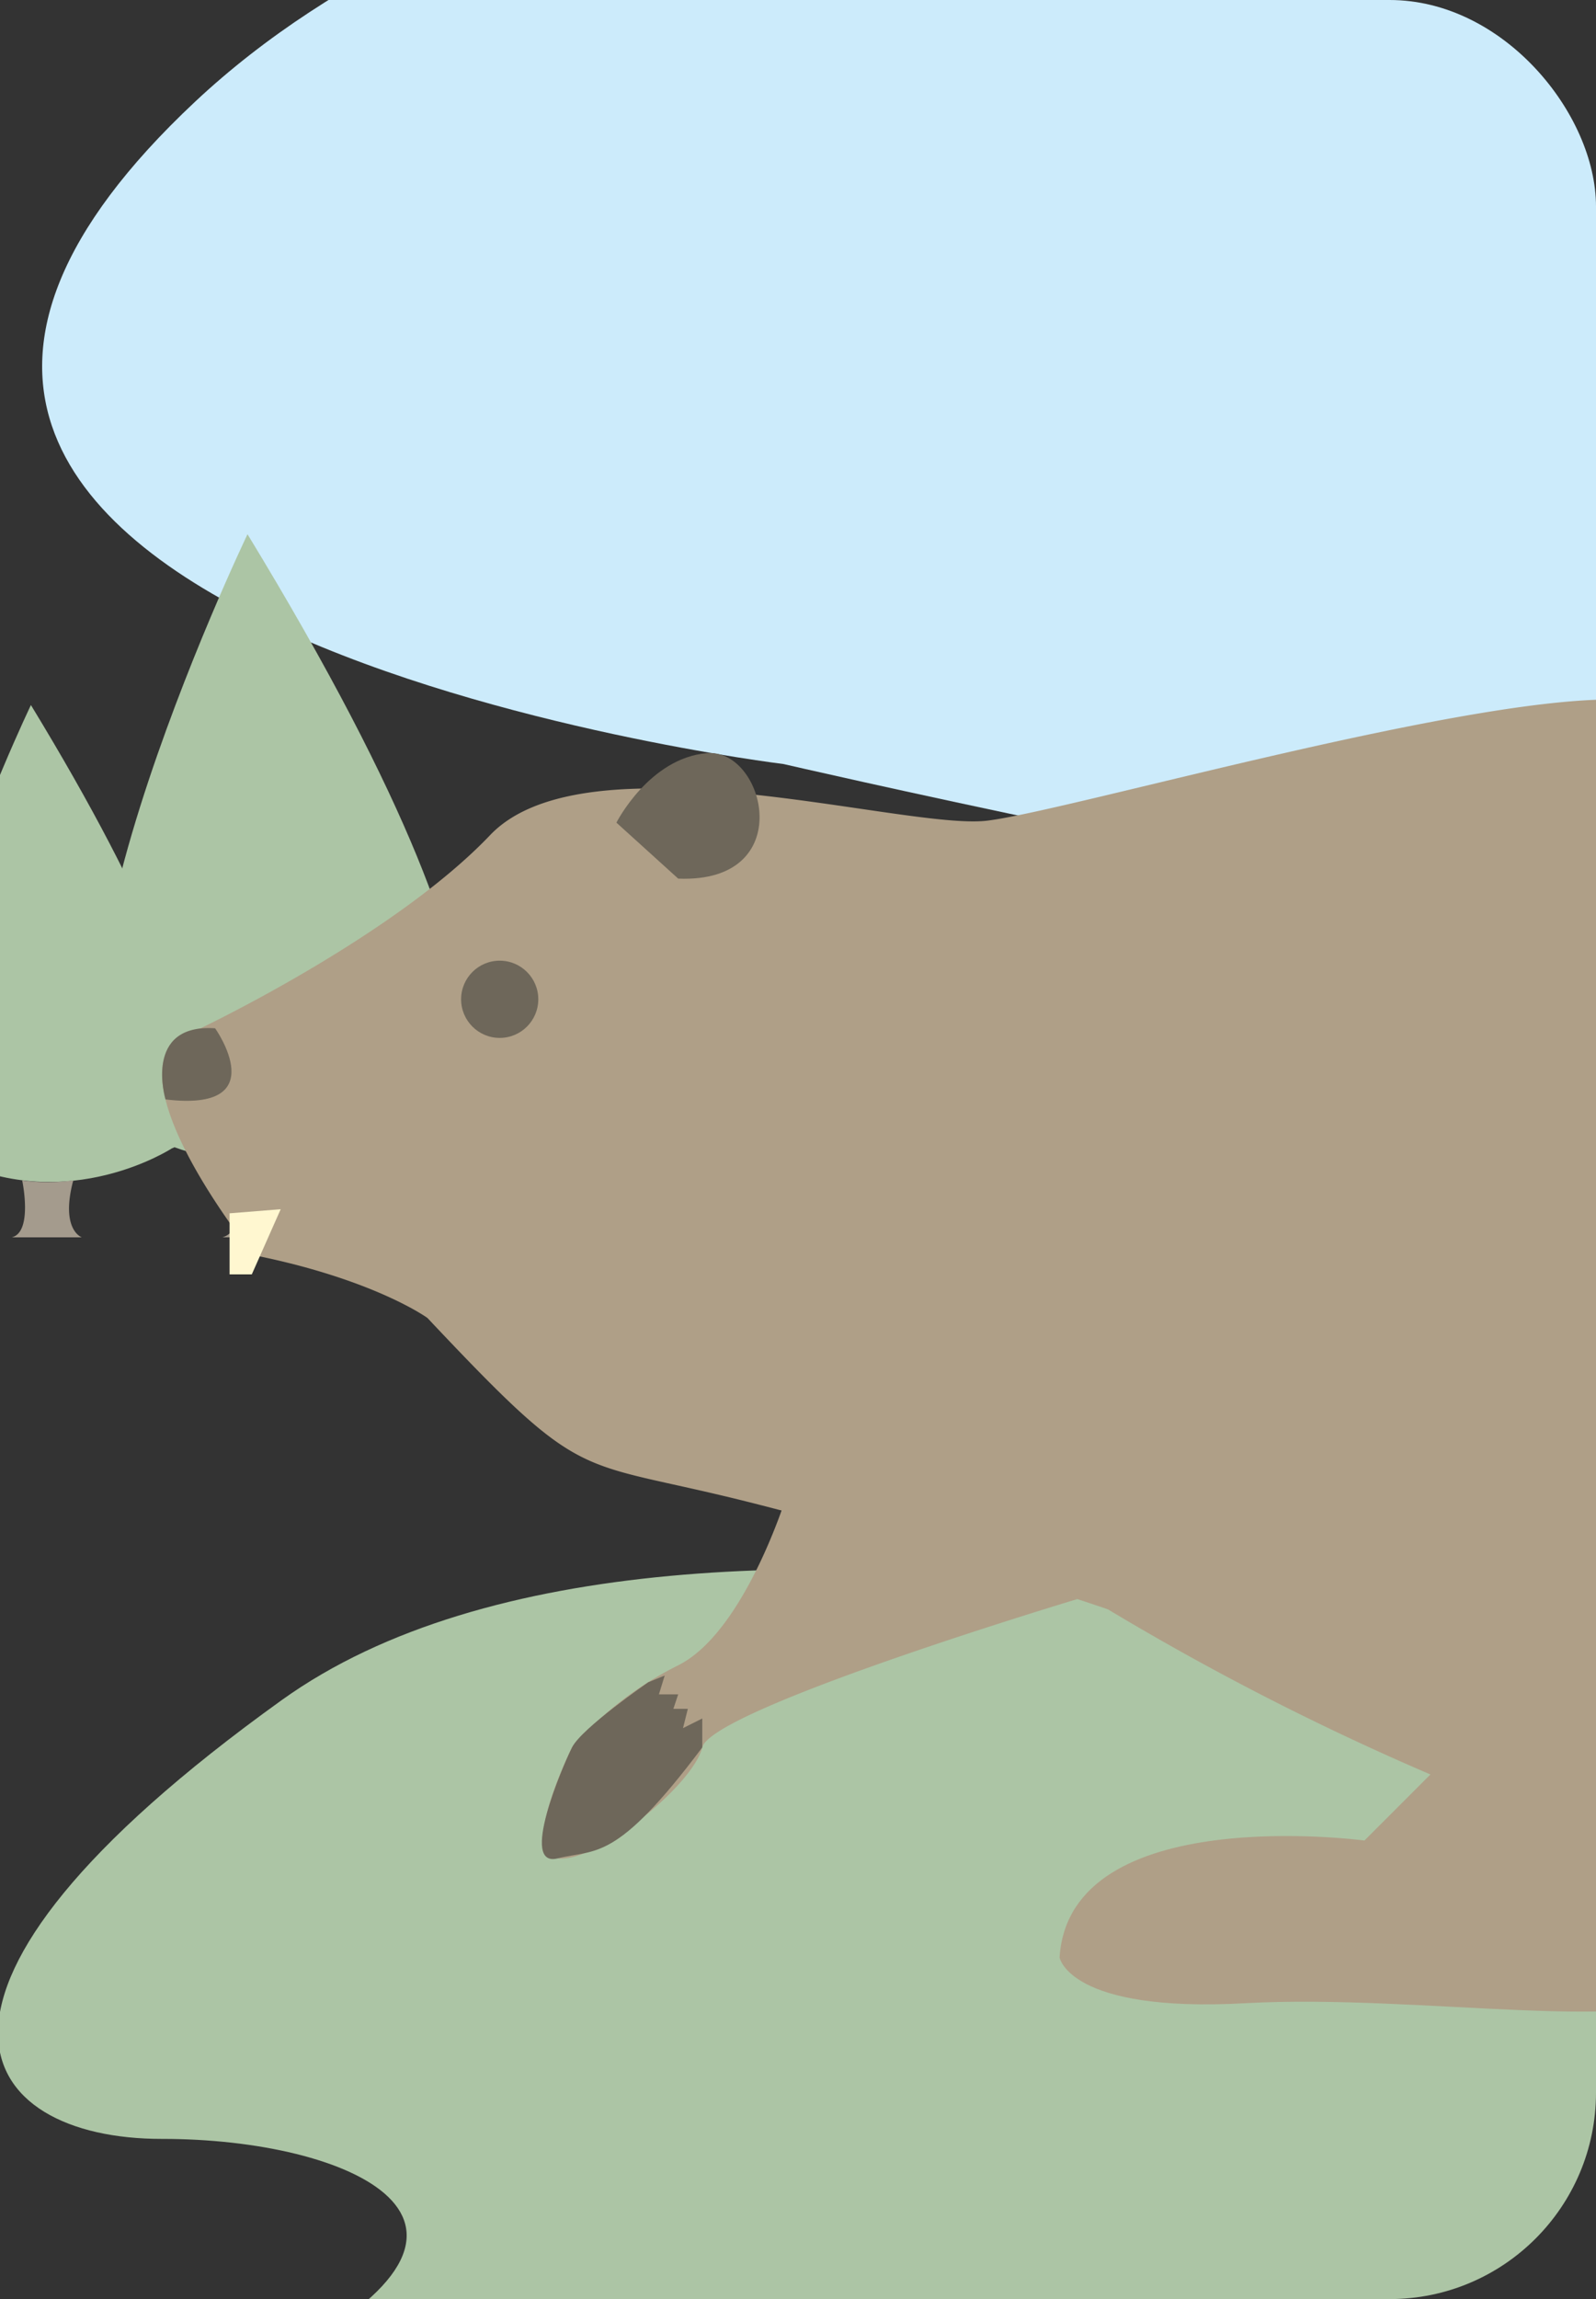 <svg xmlns="http://www.w3.org/2000/svg" xmlns:xlink="http://www.w3.org/1999/xlink" width="116" height="167" viewBox="0 0 116 167">
  <rect x="0" y="0" width="116" height="167" fill="#333333" stroke="none"/>
  <defs>
    <clipPath id="clip-path">
      <rect id="Rectangle_683" data-name="Rectangle 683" width="116" height="167" rx="15" transform="translate(33 348)" fill="#fff" stroke="#707070" stroke-width="1"/>
    </clipPath>
  </defs>
  <g id="Mask_Group_9" data-name="Mask Group 9" transform="translate(-33 -348)" clip-path="url(#clip-path)">
    <g id="Group_211" data-name="Group 211" transform="translate(-531.076 143.497)">
      <g id="Background" transform="translate(558.076 187.003)">
        <path id="Path_1087" data-name="Path 1087" d="M566.323,291.951S552.388,321,560.746,325.009s15.821-.856,15.821-.856S584.616,321.973,566.323,291.951Z" transform="translate(-558.076 -223.238)" fill="#acc5a5"/>
        <path id="Path_1088" data-name="Path 1088" d="M569.306,344.682s.8,3.75-.752,4.137h5.084s-1.575-.532-.619-4.137A13.482,13.482,0,0,1,569.306,344.682Z" transform="translate(-561.694 -241.443)" fill="#a49b8d"/>
        <path id="Path_1089" data-name="Path 1089" d="M592.911,342.655s1.052,4.952-.994,5.464h6.715s-2.079-.7-.818-5.464A17.818,17.818,0,0,1,592.911,342.655Z" transform="translate(-569.76 -240.744)" fill="#a49b8d"/>
        <path id="Path_1090" data-name="Path 1090" d="M687.739,397.331s-70.309-21.383-100.1,0-22.286,31.89-8.69,31.874,27.356,6.024,8.69,15.771-4.113,10.8,29.532,17.474,90.477-10.49,90.477-10.49S802.581,427.673,687.739,397.331Z" transform="translate(-561.162 -256.34)" fill="#acc5a5"/>
        <path id="Path_1091" data-name="Path 1091" d="M727.947,190.705s-104.357-16.8-144.9,21.176S625.8,260,625.8,260s137.358,31.755,87.6,2.292,14.039-53.034,14.549-53.034S773.269,201.61,727.947,190.705Z" transform="translate(-562.857 -187.003)" fill="#ccebfb"/>
        <path id="Path_1092" data-name="Path 1092" d="M588.97,273s-18.406,38.376-7.367,43.667,20.9-1.131,20.9-1.131S613.134,312.657,588.97,273Z" transform="translate(-564.981 -216.695)" fill="#acc5a5"/>
      </g>
      <g id="Layer_2" data-name="Layer 2" transform="translate(575.858 255.313)">
        <path id="Path_1093" data-name="Path 1093" d="M711.819,410.591l-4.8,4.8s-21.43-2.889-22.158,8.494c0,0,.691,4.03,13.479,3.323s29.536,2.409,33.432-1.076S711.819,410.591,711.819,410.591Z" transform="translate(-619.632 -332.509)" fill="#af9f87"/>
        <path id="Path_1094" data-name="Path 1094" d="M645.325,379.286s-3.056,10.115-7.964,12.57a25.042,25.042,0,0,0-7.713,5.959s-3.856,7.713-1.052,8.063,9.817-5.258,10.518-8.063,27.268-10.774,27.268-10.774Z" transform="translate(-599.853 -321.7)" fill="#af9f87"/>
        <path id="Path_1095" data-name="Path 1095" d="M821.917,406.547s24.048,8.074,30.849,4.377,29.757.738,33,12.544-.974,44.624-41.985,17.523l-30.563-17.523Z" transform="translate(-663.949 -331.112)" fill="#5c4824"/>
        <path id="Path_1096" data-name="Path 1096" d="M588.037,315.213s14.023-6.661,21.034-14.023,30.149-.35,36.11-1.052,36.11-9.466,46.627-8.764,17.178,1.052,30.851,14.374,22.086,43.822,20.684,57.495a24.081,24.081,0,0,1-.139,3.526c-.211,1.382-4.419,20.663-7.223,21.364s-24.19.7-35.408-2.1-23.148-16.613-23.148-16.613a194.451,194.451,0,0,1-23.45-12s-13.7-4.689-26.321-7.844-11.569-1.052-23.138-13.322c0,0-3.856-2.8-12.621-4.558C591.893,331.69,579.973,316.966,588.037,315.213Z" transform="translate(-585.236 -291.334)" fill="#af9f87"/>
        <path id="Path_1097" data-name="Path 1097" d="M589.088,327.8s4.356,6.127-3.606,5.167C585.481,332.964,583.829,327.446,589.088,327.8Z" transform="translate(-585.235 -303.918)" fill="#6e675a"/>
        <path id="Path_1098" data-name="Path 1098" d="M592.725,348.181v4.436h1.615l2.1-4.733Z" transform="translate(-587.821 -310.859)" fill="#fff7d0"/>
        <circle id="Ellipse_86" data-name="Ellipse 86" cx="2.805" cy="2.805" r="2.805" transform="translate(21.732 18.971)" fill="#6e675a"/>
        <path id="Path_1099" data-name="Path 1099" d="M635.668,302.328s2.384-4.7,6.591-5.048,6.661,9.466-2.1,9.115" transform="translate(-602.648 -293.384)" fill="#6e675a"/>
        <path id="Path_1100" data-name="Path 1100" d="M635.127,400.1s-4.841,3.33-5.542,4.732-3.856,8.764-1.052,8.063,4.207.351,10.518-8.063v-2.1l-1.4.7.35-1.4h-1.052l.351-1.052h-1.4l.42-1.368Z" transform="translate(-599.79 -328.716)" fill="#6e675a"/>
      </g>
    </g>
  </g>
</svg>
